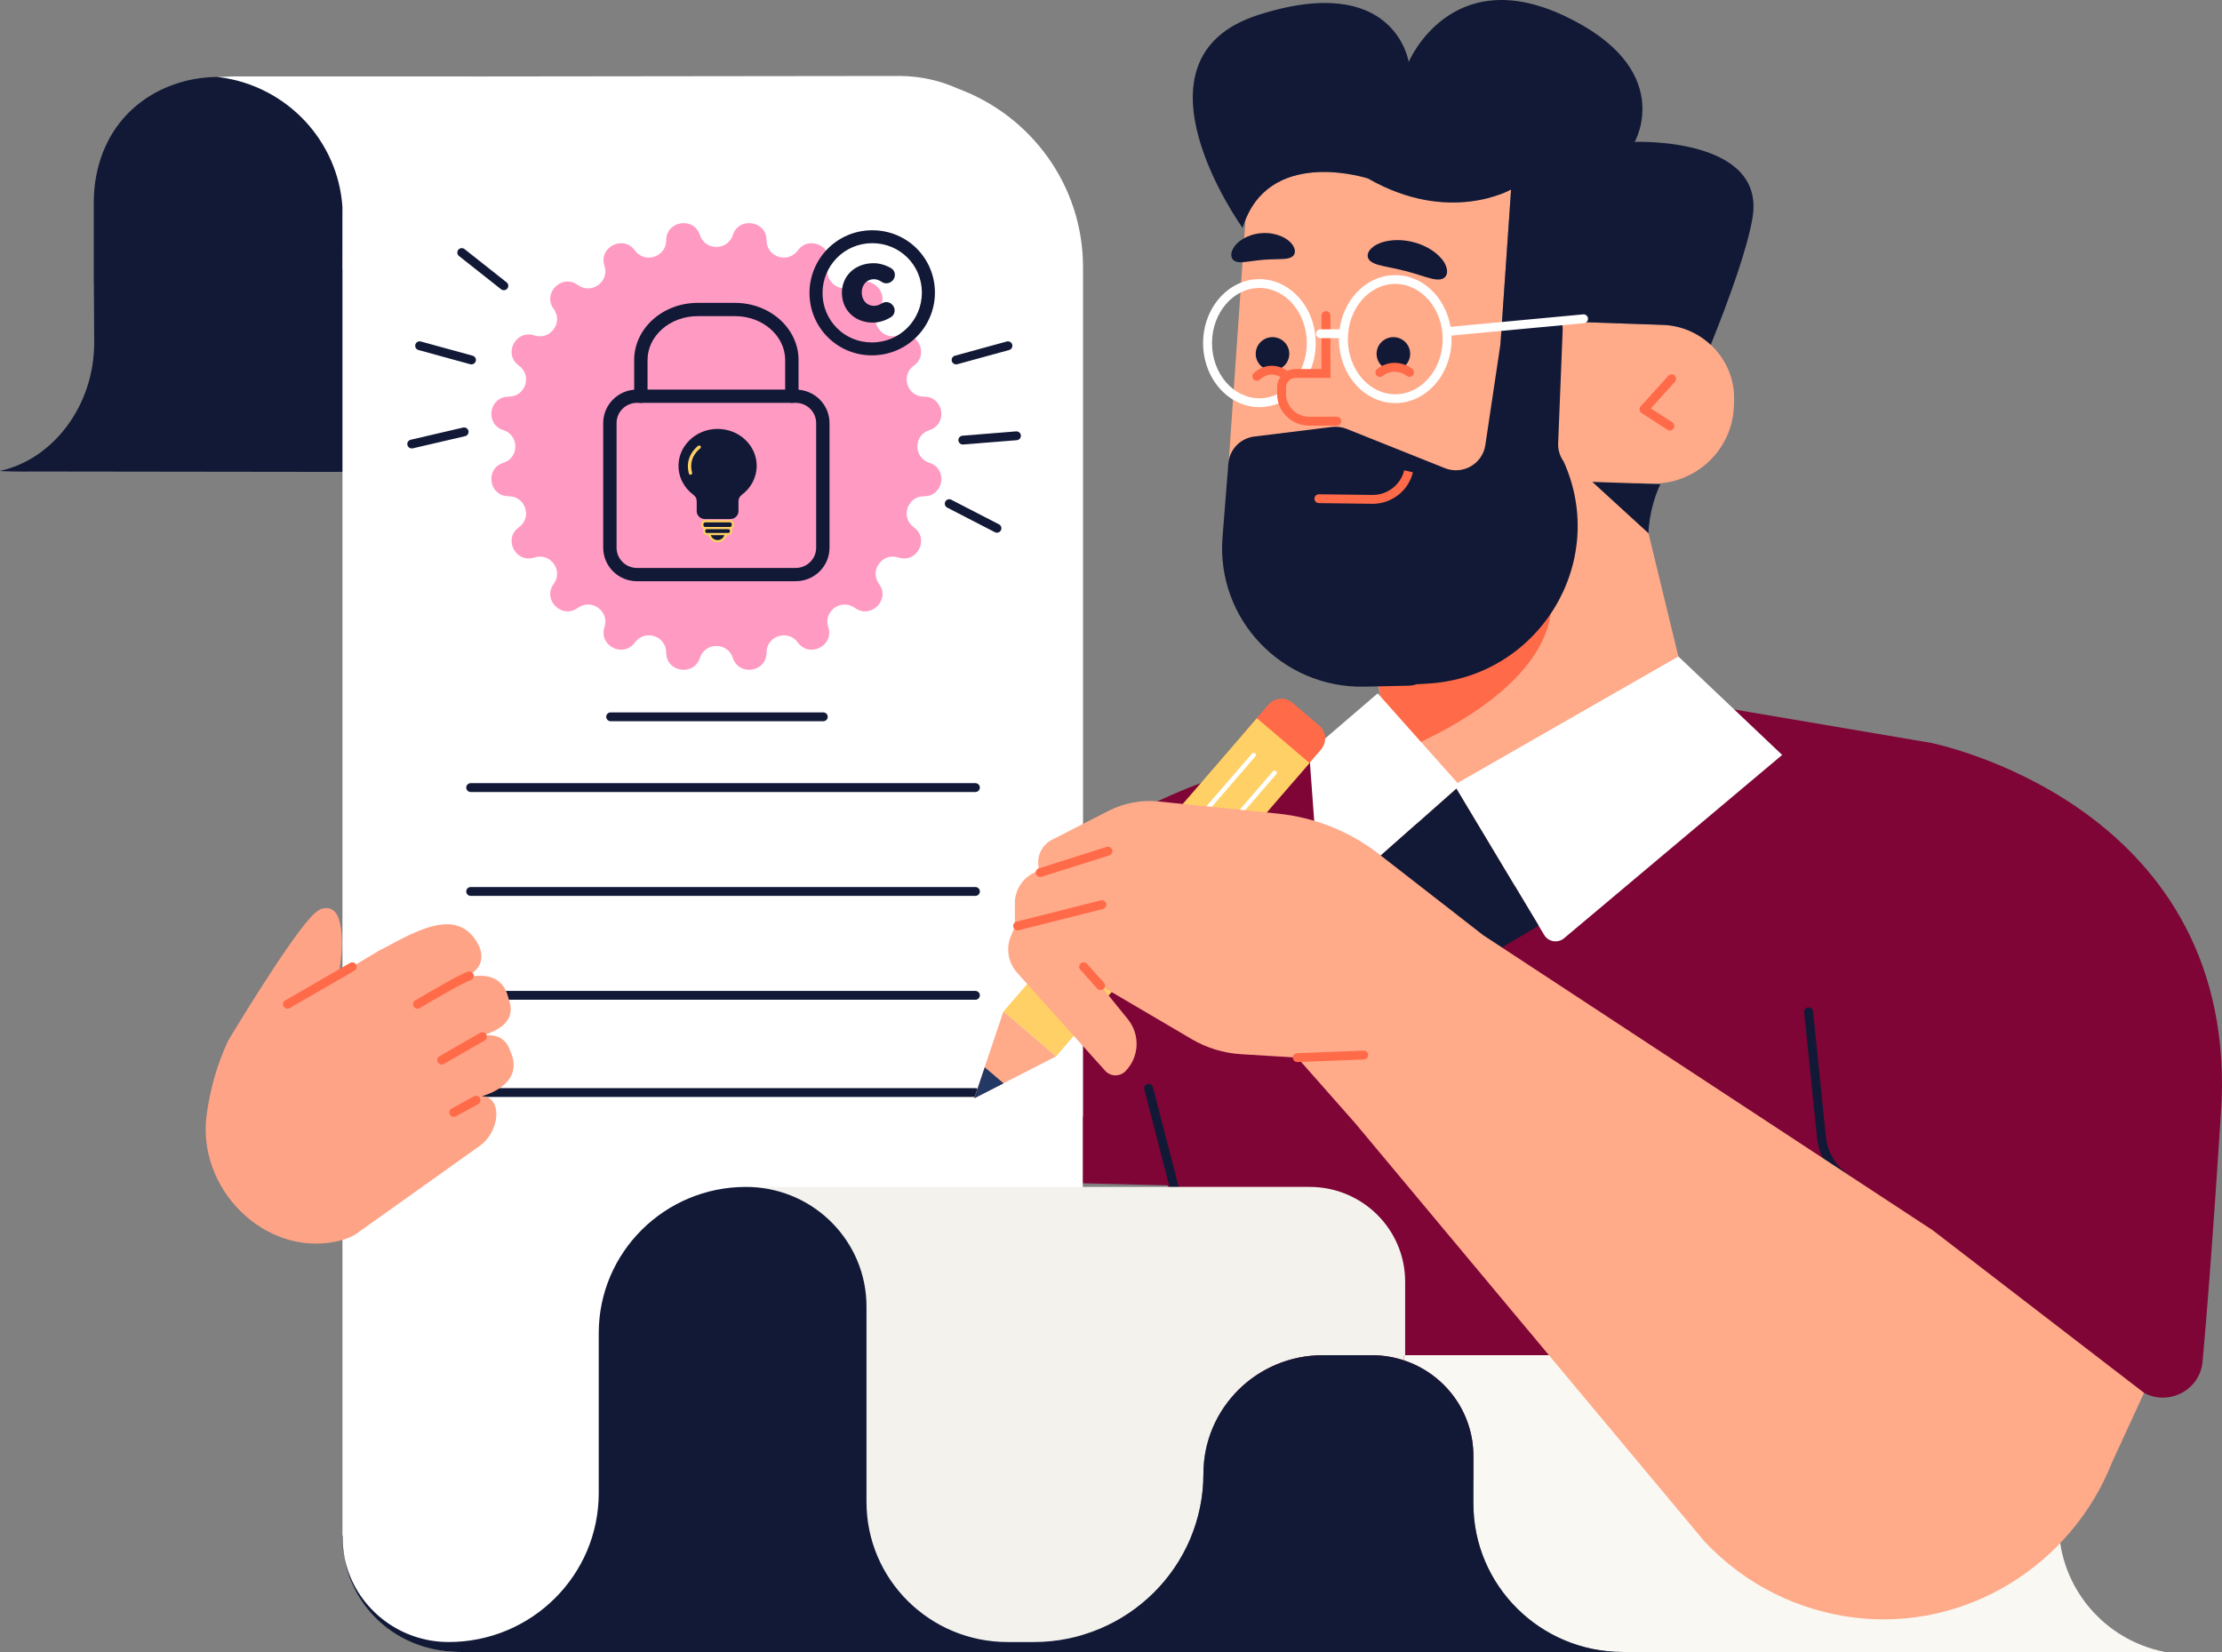 <svg width="156" height="116" viewBox="0 0 156 116" fill="none" xmlns="http://www.w3.org/2000/svg">
<rect x="0" y="0" width="156" height="116" fill="#808080" stroke="none"/>
<g clip-path="url(#clip0_6_926)">
<path d="M135.463 52.142L135.462 52.146L120.787 49.655L102.148 55.129L94.188 52.213C93.079 52.486 92.087 52.76 91.19 53.035C91.19 53.035 62.443 57.595 65.905 82.85L81.97 83.232C82.416 84.602 82.448 84.271 82.771 85.089L88.525 103.971H135.608L136.045 88.566L150.334 97.695C152.099 98.823 154.443 97.692 154.635 95.616C155.24 89.06 155.97 77.523 155.98 77.223C156.733 56.237 135.463 52.142 135.463 52.142Z" fill="#7E0536"/>
<path d="M83.503 87.802C83.363 87.802 83.236 87.709 83.2 87.568L80.338 76.497C80.295 76.331 80.395 76.161 80.563 76.119C80.73 76.076 80.901 76.176 80.944 76.342L83.806 87.414C83.849 87.58 83.748 87.749 83.581 87.792C83.555 87.799 83.528 87.802 83.503 87.802V87.802Z" fill="#121936"/>
<path d="M138.45 89.808C138.383 89.808 138.316 89.787 138.26 89.744L129.482 83.04C128.406 82.333 127.702 81.177 127.568 79.881L126.664 71.081C126.646 70.91 126.771 70.758 126.943 70.741C127.112 70.725 127.269 70.847 127.287 71.018L128.191 79.818C128.305 80.928 128.908 81.919 129.846 82.535L138.641 89.251C138.778 89.356 138.804 89.551 138.698 89.687C138.637 89.766 138.544 89.808 138.45 89.808H138.45Z" fill="#121936"/>
<path d="M114.447 22.734L110.109 22.584C107.987 22.511 106.108 23.734 105.248 25.531L106.088 13.306C106.088 13.306 101.748 15.802 96.052 12.534C96.052 12.534 89.501 10.378 87.45 15.407C87.445 15.457 87.438 15.507 87.434 15.557L86.174 33.73C85.713 40.378 90.287 46.177 96.574 47.219L98.039 54.435C99.12 59.76 104.463 63.225 109.913 62.135L110.14 62.09C115.59 61 120.247 56.91 119.166 51.585L114.881 33.92L115.885 33.954C118.992 34.062 121.622 31.626 121.731 28.541L121.745 28.13C121.799 26.596 121.158 25.194 120.109 24.213C119.224 23.386 118.051 22.857 116.749 22.813L114.448 22.733L114.447 22.734Z" fill="#FFAA89"/>
<path d="M96.667 47.432C96.667 47.432 107.662 46.134 108.842 41.977C108.842 41.977 110.326 47.776 97.688 53.02L96.667 47.432Z" fill="#FF6A48"/>
<path d="M115.735 37.445C115.735 37.445 115.727 35.825 116.566 34.002L111.792 33.837L115.735 37.445Z" fill="#121936"/>
<path d="M114.767 9.963C114.767 9.963 117.742 4.811 109.785 1.092C101.829 -2.628 98.9 4.351 98.9 4.351C98.9 4.351 97.951 -2.042 88.322 1.055C78.693 4.151 87.237 15.999 87.237 15.999C87.3 15.791 87.373 15.595 87.45 15.407C89.501 10.378 96.052 12.535 96.052 12.535C101.748 15.802 106.088 13.307 106.088 13.307L105.342 24.162C105.019 26.331 104.588 29.203 104.28 31.257C104.082 32.582 102.688 33.372 101.436 32.871L94.545 30.115C94.216 29.984 93.859 29.938 93.507 29.981L88.063 30.652C87.079 30.773 86.316 31.565 86.239 32.547L85.829 37.728C85.375 43.471 90.018 48.345 95.819 48.217L98.858 48.149C99.065 48.145 99.27 48.11 99.466 48.045L100.23 48.002C108.034 47.556 112.973 39.492 109.781 32.409C109.512 32.035 109.375 31.584 109.393 31.125L109.709 23.206C109.718 22.993 109.693 22.786 109.639 22.591C109.794 22.582 109.951 22.578 110.109 22.584L114.447 22.734L116.748 22.813C118.05 22.858 119.223 23.387 120.108 24.213C121.485 20.78 122.689 17.393 123.04 15.29C123.989 9.599 114.767 9.963 114.767 9.963H114.767Z" fill="#121936"/>
<path d="M117.236 30.226C117.177 30.226 117.118 30.209 117.065 30.175L115.251 29.001C115.174 28.951 115.124 28.871 115.112 28.781C115.1 28.691 115.128 28.6 115.189 28.533L117.128 26.391C117.245 26.263 117.442 26.253 117.57 26.367C117.699 26.482 117.709 26.679 117.594 26.806L115.899 28.678L117.407 29.655C117.552 29.749 117.593 29.941 117.498 30.085C117.438 30.176 117.338 30.226 117.236 30.226Z" fill="#FF6A48"/>
<path d="M88.186 24.6C88.05 25.232 88.456 25.854 89.092 25.989C89.729 26.123 90.355 25.72 90.491 25.088C90.626 24.456 90.22 23.835 89.584 23.7C88.947 23.565 88.321 23.968 88.186 24.6Z" fill="#121936"/>
<path d="M96.646 24.855C96.653 25.501 97.185 26.02 97.836 26.014C98.487 26.008 99.01 25.479 99.003 24.833C98.997 24.187 98.465 23.668 97.814 23.674C97.163 23.68 96.64 24.209 96.646 24.855Z" fill="#121936"/>
<path d="M98.957 26.147C98.957 26.147 97.957 25.329 96.879 26.156L98.957 26.147Z" fill="#FFA386"/>
<path d="M96.879 26.467C96.785 26.467 96.693 26.425 96.631 26.346C96.526 26.21 96.551 26.015 96.688 25.91C97.697 25.137 98.743 25.57 99.156 25.907C99.29 26.017 99.309 26.212 99.199 26.345C99.09 26.477 98.893 26.496 98.76 26.388C98.726 26.361 97.931 25.742 97.071 26.402C97.014 26.446 96.946 26.467 96.88 26.467H96.879Z" fill="#FF6A48"/>
<path d="M88.242 26.738C88.158 26.738 88.074 26.705 88.012 26.639C87.895 26.513 87.903 26.316 88.03 26.2C88.952 25.354 89.973 25.73 90.383 26.047C90.519 26.153 90.544 26.348 90.438 26.483C90.332 26.618 90.136 26.643 90 26.538C89.919 26.477 89.199 25.973 88.454 26.656C88.394 26.711 88.318 26.738 88.242 26.738Z" fill="#FF6A48"/>
<path d="M88.419 28.588C86.239 28.588 84.466 26.572 84.466 24.094C84.466 21.616 86.239 19.6 88.419 19.6C90.599 19.6 92.373 21.616 92.373 24.094C92.373 26.572 90.599 28.588 88.419 28.588ZM88.419 20.221C86.585 20.221 85.092 21.959 85.092 24.094C85.092 26.23 86.585 27.967 88.419 27.967C90.254 27.967 91.747 26.23 91.747 24.094C91.747 21.959 90.254 20.221 88.419 20.221Z" fill="white"/>
<path d="M93.091 22.16V26.224H90.963C90.416 26.224 89.974 26.664 89.974 27.206V27.651C89.974 28.713 90.841 29.575 91.912 29.575H93.85" fill="#FFAA89"/>
<path d="M93.85 29.886H91.912C90.67 29.886 89.661 28.883 89.661 27.651V27.207C89.661 26.494 90.245 25.913 90.963 25.913H92.778V22.16C92.778 21.989 92.918 21.85 93.091 21.85C93.264 21.85 93.404 21.989 93.404 22.16V26.535H90.963C90.59 26.535 90.286 26.836 90.286 27.207V27.651C90.286 28.541 91.016 29.265 91.912 29.265H93.85C94.023 29.265 94.163 29.404 94.163 29.575C94.163 29.747 94.023 29.886 93.85 29.886Z" fill="#FF6A48"/>
<path d="M97.957 28.305C95.777 28.305 94.004 26.289 94.004 23.811C94.004 21.333 95.777 19.317 97.957 19.317C100.137 19.317 101.911 21.333 101.911 23.811C101.911 26.289 100.137 28.305 97.957 28.305ZM97.957 19.938C96.123 19.938 94.63 21.676 94.63 23.811C94.63 25.947 96.122 27.684 97.957 27.684C99.792 27.684 101.285 25.947 101.285 23.811C101.285 21.676 99.792 19.938 97.957 19.938Z" fill="white"/>
<path d="M101.133 19.615C100.754 19.673 100.323 19.517 99.899 19.39C99.474 19.253 99.044 19.125 98.666 19.028C98.287 18.93 97.849 18.833 97.411 18.747C96.978 18.652 96.523 18.579 96.225 18.346C95.936 18.126 95.906 17.702 96.417 17.321C96.9 16.947 97.978 16.683 99.231 17.003C100.481 17.329 101.276 18.078 101.501 18.635C101.743 19.21 101.497 19.563 101.133 19.615V19.615Z" fill="#121936"/>
<path d="M86.737 18.353C87.022 18.465 87.374 18.399 87.719 18.357C88.065 18.306 88.414 18.264 88.719 18.241C89.024 18.217 89.375 18.203 89.725 18.199C90.072 18.187 90.433 18.197 90.693 18.041C90.946 17.895 91.025 17.528 90.682 17.11C90.358 16.703 89.562 16.295 88.553 16.372C87.545 16.454 86.831 16.981 86.584 17.433C86.32 17.898 86.463 18.248 86.737 18.352L86.737 18.353Z" fill="#121936"/>
<path d="M94.317 23.746H92.705C92.532 23.746 92.392 23.607 92.392 23.435C92.392 23.264 92.532 23.125 92.705 23.125H94.317C94.49 23.125 94.63 23.264 94.63 23.435C94.63 23.607 94.49 23.746 94.317 23.746Z" fill="white"/>
<path d="M101.598 23.592C101.438 23.592 101.302 23.471 101.287 23.31C101.27 23.14 101.397 22.988 101.568 22.972L111.147 22.075C111.318 22.059 111.471 22.184 111.487 22.355C111.504 22.526 111.377 22.677 111.205 22.693L101.627 23.59C101.618 23.591 101.608 23.592 101.598 23.592Z" fill="white"/>
<path d="M96.384 35.376C96.372 35.376 96.36 35.376 96.348 35.376L92.592 35.328C92.419 35.326 92.281 35.185 92.283 35.014C92.285 34.843 92.425 34.707 92.596 34.707H92.6L96.356 34.754C97.403 34.768 98.345 34.04 98.584 33.023L99.194 33.165C98.89 34.451 97.712 35.376 96.384 35.376Z" fill="#FF6A48"/>
<path d="M96.724 48.687L91.912 52.819L92.63 62.587C92.667 63.085 93.263 63.325 93.639 62.993L102.491 55.163L96.724 48.687V48.687Z" fill="white"/>
<path d="M117.834 46.099L102.094 55.116L108.414 65.652C108.707 66.14 109.371 66.25 109.808 65.883L125.12 53.011L117.834 46.099Z" fill="white"/>
<path d="M94.84 61.931L99.003 70.337L108.025 65.004L102.25 55.376L94.84 61.931Z" fill="#121936"/>
<path d="M46.496 18.829L36.756 18.897L24.038 18.897L24.068 14.215C24.071 13.586 24.016 12.971 23.907 12.374C22.209 3.119 8.561 3.065 6.764 12.301C6.646 12.911 6.584 13.54 6.584 14.184V19.814H6.59L6.613 24.011C6.637 28.447 3.754 32.239 0.011 33.064C-0.081 33.084 0.425 33.094 0.912 33.107C1.599 33.125 2.146 33.108 2.146 33.108L38.475 33.155C42.949 33.124 46.553 29.03 46.526 24.011L46.497 18.829H46.496Z" fill="#121936"/>
<path d="M76.036 18.763C76.036 13.015 72.383 8.116 67.256 6.225C66.017 5.663 64.643 5.344 63.192 5.335L32.992 5.37L32.994 5.366H16.532C16.312 5.366 16.094 5.375 15.877 5.389L15.316 5.39V5.408C15.358 5.413 15.399 5.421 15.441 5.426C20.123 6.043 23.768 9.887 24.048 14.623H24.043V107.808C24.043 112.332 27.777 116 32.383 116H76.019V78.403H76.036V18.763H76.036Z" fill="white"/>
<path d="M68.48 55.614H33.046C32.873 55.614 32.733 55.475 32.733 55.303C32.733 55.131 32.873 54.992 33.046 54.992H68.48C68.653 54.992 68.793 55.132 68.793 55.303C68.793 55.474 68.653 55.614 68.48 55.614Z" fill="#121936"/>
<path d="M57.8 50.644H42.873C42.7 50.644 42.56 50.505 42.56 50.334C42.56 50.162 42.7 50.023 42.873 50.023H57.8C57.973 50.023 58.113 50.162 58.113 50.334C58.113 50.505 57.973 50.644 57.8 50.644Z" fill="#121936"/>
<path d="M68.48 62.908H33.046C32.873 62.908 32.733 62.769 32.733 62.597C32.733 62.426 32.873 62.287 33.046 62.287H68.48C68.653 62.287 68.793 62.426 68.793 62.597C68.793 62.769 68.653 62.908 68.48 62.908Z" fill="#121936"/>
<path d="M68.48 70.202H33.046C32.873 70.202 32.733 70.063 32.733 69.891C32.733 69.72 32.873 69.581 33.046 69.581H68.48C68.653 69.581 68.793 69.72 68.793 69.891C68.793 70.063 68.653 70.202 68.48 70.202Z" fill="#121936"/>
<path d="M68.48 77.028H33.046C32.873 77.028 32.733 76.89 32.733 76.718C32.733 76.546 32.873 76.407 33.046 76.407H68.48C68.653 76.407 68.793 76.546 68.793 76.718C68.793 76.89 68.653 77.028 68.48 77.028Z" fill="#121936"/>
<path d="M49.139 16.504C48.715 15.194 46.766 15.5 46.771 16.877C46.776 18.047 45.264 18.535 44.574 17.585C43.764 16.469 42.005 17.358 42.438 18.666C42.807 19.778 41.521 20.706 40.569 20.014C39.451 19.2 38.055 20.586 38.874 21.697C39.572 22.641 38.637 23.918 37.517 23.552C36.2 23.121 35.304 24.867 36.428 25.672C37.385 26.357 36.894 27.857 35.714 27.853C34.328 27.848 34.019 29.783 35.339 30.203C36.462 30.561 36.462 32.139 35.339 32.497C34.019 32.917 34.328 34.852 35.714 34.847C36.894 34.843 37.385 36.343 36.428 37.028C35.304 37.833 36.2 39.579 37.517 39.148C38.637 38.782 39.571 40.059 38.874 41.003C38.055 42.114 39.451 43.499 40.569 42.686C41.521 41.994 42.807 42.922 42.438 44.034C42.005 45.342 43.763 46.231 44.574 45.114C45.264 44.164 46.776 44.652 46.771 45.823C46.766 47.2 48.715 47.506 49.139 46.196C49.499 45.081 51.088 45.081 51.449 46.196C51.872 47.506 53.822 47.2 53.816 45.823C53.812 44.652 55.323 44.165 56.013 45.114C56.824 46.231 58.583 45.342 58.149 44.034C57.78 42.922 59.066 41.994 60.018 42.686C61.137 43.499 62.532 42.114 61.713 41.003C61.016 40.059 61.95 38.782 63.071 39.148C64.388 39.578 65.284 37.833 64.159 37.028C63.202 36.343 63.693 34.843 64.873 34.847C66.26 34.852 66.568 32.917 65.248 32.497C64.125 32.139 64.125 30.561 65.248 30.203C66.568 29.783 66.26 27.848 64.873 27.853C63.694 27.857 63.202 26.357 64.159 25.672C65.284 24.867 64.388 23.121 63.071 23.552C61.95 23.918 61.016 22.641 61.713 21.697C62.532 20.586 61.136 19.2 60.018 20.013C59.066 20.705 57.78 19.778 58.149 18.666C58.583 17.358 56.824 16.468 56.013 17.585C55.323 18.535 53.812 18.047 53.816 16.877C53.822 15.5 51.872 15.194 51.449 16.504C51.088 17.619 49.499 17.619 49.139 16.504Z" fill="#FF9AC3"/>
<path d="M55.87 40.812H44.717C43.411 40.812 42.349 39.757 42.349 38.461V29.707C42.349 28.411 43.411 27.357 44.717 27.357H55.87C57.176 27.357 58.238 28.411 58.238 29.707V38.461C58.238 39.757 57.176 40.812 55.87 40.812ZM44.717 28.289C43.929 28.289 43.288 28.925 43.288 29.707V38.461C43.288 39.243 43.929 39.88 44.717 39.88H55.87C56.658 39.88 57.3 39.243 57.3 38.461V29.707C57.3 28.925 56.658 28.289 55.87 28.289H44.717Z" fill="#121936"/>
<path d="M55.594 28.289C55.335 28.289 55.124 28.08 55.124 27.823V25.279C55.124 23.58 53.546 22.199 51.606 22.199H48.98C47.041 22.199 45.462 23.581 45.462 25.279V27.823C45.462 28.08 45.252 28.289 44.993 28.289C44.734 28.289 44.524 28.08 44.524 27.823V25.279C44.524 23.067 46.523 21.267 48.98 21.267H51.606C54.064 21.267 56.063 23.067 56.063 25.279V27.823C56.063 28.08 55.853 28.289 55.594 28.289Z" fill="#121936"/>
<path d="M53.125 32.71C53.125 31.265 51.873 30.096 50.337 30.118C48.888 30.139 47.691 31.242 47.637 32.61C47.603 33.478 48.02 34.254 48.684 34.748C48.827 34.855 48.914 35.014 48.914 35.186V35.897C48.914 36.202 49.175 36.449 49.498 36.449H51.262C51.585 36.449 51.846 36.202 51.846 35.897V35.187C51.846 35.015 51.932 34.855 52.075 34.749C52.714 34.274 53.125 33.538 53.125 32.71Z" fill="#121936"/>
<path d="M50.962 37.427C50.962 37.746 50.701 38.004 50.38 38.004C50.059 38.004 49.799 37.746 49.799 37.427C49.799 37.108 50.059 36.85 50.38 36.85C50.701 36.85 50.962 37.108 50.962 37.427Z" fill="#121936"/>
<path d="M50.38 38.082C50.016 38.082 49.721 37.788 49.721 37.427C49.721 37.066 50.016 36.772 50.38 36.772C50.743 36.772 51.039 37.066 51.039 37.427C51.039 37.788 50.743 38.082 50.38 38.082ZM50.38 36.928C50.102 36.928 49.877 37.152 49.877 37.427C49.877 37.702 50.103 37.926 50.38 37.926C50.657 37.926 50.883 37.702 50.883 37.427C50.883 37.151 50.657 36.928 50.38 36.928Z" fill="#FFD066"/>
<path d="M51.245 36.6H49.515C49.398 36.6 49.303 36.694 49.303 36.81V36.87C49.303 36.986 49.398 37.08 49.515 37.08H51.245C51.362 37.08 51.457 36.986 51.457 36.87V36.81C51.457 36.694 51.362 36.6 51.245 36.6Z" fill="#121936"/>
<path d="M51.245 37.158H49.515C49.355 37.158 49.225 37.029 49.225 36.87V36.81C49.225 36.651 49.355 36.522 49.515 36.522H51.245C51.405 36.522 51.535 36.651 51.535 36.81V36.87C51.535 37.029 51.405 37.158 51.245 37.158ZM49.515 36.678C49.442 36.678 49.382 36.737 49.382 36.81V36.87C49.382 36.943 49.441 37.003 49.515 37.003H51.245C51.319 37.003 51.379 36.943 51.379 36.87V36.81C51.379 36.737 51.319 36.678 51.245 36.678H49.515Z" fill="#FFD066"/>
<path d="M51.14 37.08H49.62C49.518 37.08 49.435 37.163 49.435 37.264V37.317C49.435 37.418 49.518 37.5 49.62 37.5H51.14C51.242 37.5 51.325 37.418 51.325 37.317V37.264C51.325 37.163 51.242 37.08 51.14 37.08Z" fill="#121936"/>
<path d="M51.14 37.578H49.62C49.475 37.578 49.357 37.461 49.357 37.317V37.264C49.357 37.12 49.475 37.003 49.62 37.003H51.14C51.285 37.003 51.403 37.12 51.403 37.264V37.317C51.403 37.461 51.285 37.578 51.14 37.578ZM49.62 37.158C49.561 37.158 49.513 37.206 49.513 37.264V37.317C49.513 37.376 49.561 37.423 49.62 37.423H51.14C51.199 37.423 51.247 37.376 51.247 37.317V37.264C51.247 37.206 51.199 37.158 51.14 37.158H49.62Z" fill="#FFD066"/>
<path d="M48.477 33.336C48.426 33.336 48.379 33.302 48.364 33.25C48.022 32.009 49.013 31.308 49.023 31.301C49.076 31.264 49.149 31.277 49.186 31.33C49.223 31.382 49.21 31.455 49.157 31.492C49.122 31.517 48.293 32.109 48.591 33.189C48.608 33.251 48.571 33.315 48.508 33.332C48.498 33.335 48.488 33.336 48.477 33.336Z" fill="#FFD066"/>
<path d="M35.372 20.379C35.304 20.379 35.235 20.357 35.178 20.311L32.225 17.977C32.09 17.87 32.068 17.675 32.175 17.541C32.283 17.407 32.48 17.385 32.615 17.491L35.567 19.826C35.703 19.932 35.725 20.128 35.617 20.262C35.555 20.339 35.464 20.379 35.372 20.379Z" fill="#121936"/>
<path d="M28.908 31.491C28.766 31.491 28.638 31.394 28.604 31.251C28.564 31.084 28.669 30.917 28.837 30.878L32.511 30.022C32.678 29.983 32.847 30.086 32.887 30.253C32.926 30.421 32.822 30.588 32.654 30.627L28.98 31.482C28.956 31.488 28.932 31.491 28.908 31.491Z" fill="#121936"/>
<path d="M33.1 25.587C33.072 25.587 33.044 25.584 33.017 25.576L29.379 24.578C29.213 24.532 29.115 24.361 29.161 24.196C29.207 24.03 29.38 23.934 29.546 23.979L33.183 24.977C33.35 25.023 33.448 25.194 33.401 25.359C33.363 25.497 33.237 25.587 33.1 25.587Z" fill="#121936"/>
<path d="M67.599 31.214C67.438 31.214 67.301 31.091 67.287 30.928C67.274 30.758 67.402 30.608 67.574 30.594L71.335 30.291C71.508 30.277 71.659 30.405 71.673 30.576C71.686 30.747 71.558 30.897 71.386 30.91L67.625 31.213C67.616 31.214 67.608 31.214 67.599 31.214Z" fill="#121936"/>
<path d="M67.126 25.587C66.989 25.587 66.862 25.497 66.824 25.359C66.778 25.194 66.876 25.023 67.042 24.977L70.68 23.98C70.845 23.935 71.019 24.031 71.065 24.196C71.111 24.361 71.013 24.533 70.847 24.578L67.209 25.576C67.181 25.584 67.153 25.588 67.125 25.588L67.126 25.587Z" fill="#121936"/>
<path d="M69.993 37.406C69.945 37.406 69.895 37.395 69.849 37.371L66.5 35.643C66.347 35.564 66.287 35.377 66.367 35.225C66.447 35.072 66.635 35.013 66.789 35.092L70.138 36.82C70.291 36.899 70.351 37.086 70.271 37.238C70.215 37.345 70.106 37.406 69.993 37.406Z" fill="#121936"/>
<path d="M65.639 20.547C65.639 22.937 63.701 24.952 61.215 24.952C58.744 24.952 56.831 22.963 56.831 20.573C56.831 18.183 58.756 16.169 61.241 16.169C63.713 16.169 65.639 18.145 65.639 20.547ZM57.747 20.575C57.747 22.477 59.253 24.045 61.213 24.045C63.202 24.045 64.723 22.448 64.723 20.546C64.723 18.644 63.202 17.076 61.242 17.076C59.267 17.076 57.747 18.673 57.747 20.575ZM62.693 19.671C62.501 19.9 62.16 19.97 61.913 19.8C61.733 19.676 61.537 19.604 61.359 19.604C60.864 19.604 60.5 19.992 60.5 20.535C60.5 21.09 60.864 21.477 61.359 21.477C61.535 21.477 61.74 21.409 61.936 21.291C62.163 21.153 62.457 21.198 62.639 21.39L62.653 21.406C62.892 21.658 62.856 22.073 62.562 22.261C62.171 22.51 61.714 22.653 61.281 22.653C60.018 22.653 59.107 21.775 59.107 20.561C59.107 19.359 60.044 18.481 61.332 18.481C61.749 18.481 62.194 18.613 62.569 18.835C62.861 19.009 62.911 19.412 62.693 19.671Z" fill="#121936"/>
<path d="M60.834 91.74V105.465C60.834 110.897 65.27 115.301 70.742 115.301H72.582C79.157 115.301 84.488 110.009 84.488 103.481C84.488 98.886 88.24 95.161 92.869 95.161H96.315C97.104 95.161 97.861 95.29 98.57 95.525V95.161H98.651V90C98.651 86.323 95.649 83.343 91.945 83.343H52.753V83.352C57.249 83.549 60.834 87.228 60.834 91.74Z" fill="#F4F2ED"/>
<path d="M144.54 107.119L144.468 101.82C144.468 98.143 141.465 95.162 137.761 95.162H98.57V95.525C101.401 96.462 103.442 99.112 103.442 102.237V105.581C103.442 111.335 108.141 116 113.938 116H152C147.711 115.162 144.599 111.458 144.54 107.119Z" fill="#FAF8F3"/>
<path d="M24.022 107.876C24.022 108.413 24.081 108.936 24.19 109.441C24.091 108.916 24.04 108.37 24.043 107.808L24.022 107.876Z" fill="#121936"/>
<path d="M103.442 105.581V102.237C103.442 99.112 101.401 96.462 98.57 95.525C97.861 95.29 97.103 95.162 96.315 95.162H92.868C88.24 95.162 84.488 98.887 84.488 103.481C84.488 110.009 79.157 115.301 72.582 115.301H70.742C65.27 115.301 60.834 110.897 60.834 105.465V91.74C60.834 87.228 57.249 83.549 52.753 83.352C52.627 83.347 52.502 83.343 52.375 83.343C46.665 83.343 42.036 87.938 42.036 93.606V104.843C42.036 110.619 37.319 115.301 31.501 115.301C27.911 115.301 24.913 112.79 24.189 109.441C24.909 113.263 28.207 116 32.328 116H113.937C108.141 116 103.442 111.335 103.442 105.581H103.442Z" fill="#121936"/>
<path d="M33.663 66.492C32.181 63.34 28.793 65.655 26.583 66.771C25.583 67.377 24.661 67.919 23.795 68.419C23.964 67.236 24.13 66.039 23.877 64.847C23.796 64.463 23.638 64.044 23.293 63.857C23.027 63.713 22.707 63.746 22.453 63.873C22.199 64 21.998 64.209 21.806 64.419C20.021 66.376 16.014 73.086 16.014 73.086C15.256 74.698 14.743 76.505 14.506 78.289C13.817 83.473 18.569 88.213 23.573 87.183C24.188 87.057 24.726 86.858 25.121 86.56L33.535 80.566C35.143 79.548 35.32 77.003 33.824 76.979C35.255 76.555 36.637 75.556 35.816 73.783C35.472 72.757 34.673 72.606 33.821 72.738C35.117 72.317 36.283 71.646 35.709 70.129C35.312 68.409 33.909 68.353 32.598 68.662C33.445 68.267 34.089 67.624 33.663 66.492L33.663 66.492Z" fill="#FFA386"/>
<path d="M20.184 70.827C20.076 70.827 19.971 70.772 19.913 70.672C19.827 70.524 19.877 70.334 20.026 70.248L24.574 67.618C24.723 67.531 24.915 67.582 25.001 67.73C25.088 67.878 25.038 68.068 24.889 68.154L20.341 70.785C20.291 70.813 20.237 70.827 20.184 70.827Z" fill="#FF6A48"/>
<path d="M29.316 70.827C29.21 70.827 29.106 70.773 29.048 70.677C28.959 70.53 29.006 70.339 29.154 70.25C29.472 70.06 32.275 68.388 32.869 68.228C33.034 68.183 33.208 68.28 33.253 68.446C33.299 68.611 33.2 68.782 33.033 68.827C32.649 68.931 30.648 70.081 29.477 70.782C29.427 70.813 29.371 70.827 29.316 70.827V70.827Z" fill="#FF6A48"/>
<path d="M31.007 74.749C30.899 74.749 30.794 74.693 30.736 74.594C30.649 74.445 30.7 74.255 30.85 74.169L33.711 72.524C33.86 72.438 34.052 72.489 34.138 72.638C34.225 72.786 34.174 72.976 34.024 73.062L31.163 74.707C31.114 74.735 31.06 74.749 31.007 74.749Z" fill="#FF6A48"/>
<path d="M31.858 78.423C31.748 78.423 31.641 78.365 31.584 78.261C31.501 78.112 31.556 77.922 31.708 77.84L33.269 76.988C33.419 76.905 33.61 76.96 33.693 77.111C33.777 77.26 33.721 77.45 33.57 77.532L32.009 78.384C31.961 78.41 31.91 78.423 31.858 78.423Z" fill="#FF6A48"/>
<path d="M90.722 49.334L92.64 50.967C93.132 51.385 93.172 52.138 92.731 52.649L91.008 54.643C90.566 55.154 89.811 55.228 89.32 54.81L87.401 53.177C86.91 52.759 86.87 52.006 87.311 51.495L89.034 49.501C89.475 48.99 90.23 48.915 90.722 49.333L90.722 49.334Z" fill="#FF6A48"/>
<path d="M88.242 50.432L70.449 71.028L74.146 74.175L91.939 53.579L88.242 50.432Z" fill="#FFD066"/>
<path d="M70.483 71.056L74.111 74.145C74.127 74.159 74.183 74.207 74.098 74.198L68.394 77.118L70.431 71.077C70.439 71.054 70.467 71.042 70.482 71.056H70.483Z" fill="#FFAA89"/>
<path d="M69.148 74.954L70.447 76.06C70.453 76.064 70.473 76.081 70.443 76.079L68.401 77.123L69.13 74.961C69.133 74.953 69.143 74.949 69.148 74.954Z" fill="#233863"/>
<path d="M86.927 57.378C86.891 57.378 86.855 57.366 86.826 57.341C86.76 57.285 86.752 57.187 86.808 57.122L89.368 54.16C89.425 54.095 89.523 54.087 89.588 54.143C89.654 54.199 89.662 54.297 89.606 54.362L87.046 57.324C87.015 57.359 86.972 57.378 86.927 57.378Z" fill="white"/>
<path d="M80.641 61.708C80.605 61.708 80.568 61.695 80.539 61.67C80.473 61.615 80.466 61.517 80.522 61.452L87.901 52.91C87.958 52.845 88.056 52.838 88.121 52.893C88.187 52.949 88.194 53.047 88.138 53.112L80.76 61.653C80.728 61.689 80.685 61.708 80.641 61.708Z" fill="white"/>
<path d="M135.697 86.392L104.127 65.664L96.809 59.971C94.762 58.379 92.302 57.394 89.714 57.131L81.329 56.278C80.126 56.156 78.912 56.383 77.837 56.933L73.857 58.967C73.222 59.291 72.843 59.958 72.891 60.665L72.923 61.128L72.617 61.273C71.779 61.669 71.247 62.509 71.249 63.43L71.254 65.065L70.98 65.704C70.604 66.58 70.771 67.593 71.409 68.303L77.589 75.187C77.967 75.608 78.625 75.62 79.019 75.214C79.991 74.212 80.061 72.648 79.181 71.564L77.27 69.207L83.672 72.97C84.725 73.589 85.911 73.95 87.133 74.025L91.08 74.265L95.162 78.891L119.647 108.217C122.58 111.347 126.338 113.114 130.207 113.587C138.005 114.541 145.419 109.93 148.289 102.669L150.528 97.803L135.697 86.392L135.697 86.392Z" fill="#FFAA89"/>
<path d="M73.027 61.584C72.894 61.584 72.771 61.5 72.729 61.368C72.676 61.205 72.767 61.03 72.932 60.978L77.689 59.471C77.852 59.418 78.029 59.509 78.082 59.672C78.134 59.835 78.043 60.011 77.879 60.063L73.122 61.57C73.09 61.58 73.058 61.584 73.027 61.584V61.584Z" fill="#FF6A48"/>
<path d="M71.442 65.33C71.302 65.33 71.175 65.237 71.139 65.096C71.096 64.93 71.198 64.761 71.365 64.719L77.278 63.225C77.444 63.182 77.615 63.283 77.658 63.449C77.701 63.616 77.6 63.785 77.432 63.827L71.52 65.321C71.494 65.327 71.468 65.33 71.442 65.33Z" fill="#FF6A48"/>
<path d="M77.269 69.519C77.184 69.519 77.098 69.484 77.036 69.415L75.845 68.093C75.73 67.965 75.74 67.769 75.869 67.654C75.998 67.54 76.196 67.551 76.311 67.679L77.502 69.001C77.618 69.129 77.607 69.325 77.478 69.439C77.418 69.493 77.344 69.519 77.269 69.519Z" fill="#FF6A48"/>
<path d="M91.08 74.576C90.913 74.576 90.774 74.445 90.768 74.278C90.761 74.106 90.896 73.962 91.068 73.955L95.73 73.774C95.893 73.762 96.048 73.9 96.055 74.072C96.062 74.243 95.927 74.388 95.754 74.394L91.093 74.576C91.089 74.576 91.085 74.576 91.08 74.576Z" fill="#FF6A48"/>
</g>
<defs>
<clipPath id="clip0_6_926">
<rect width="156" height="116" fill="white"/>
</clipPath>
</defs>
</svg>
